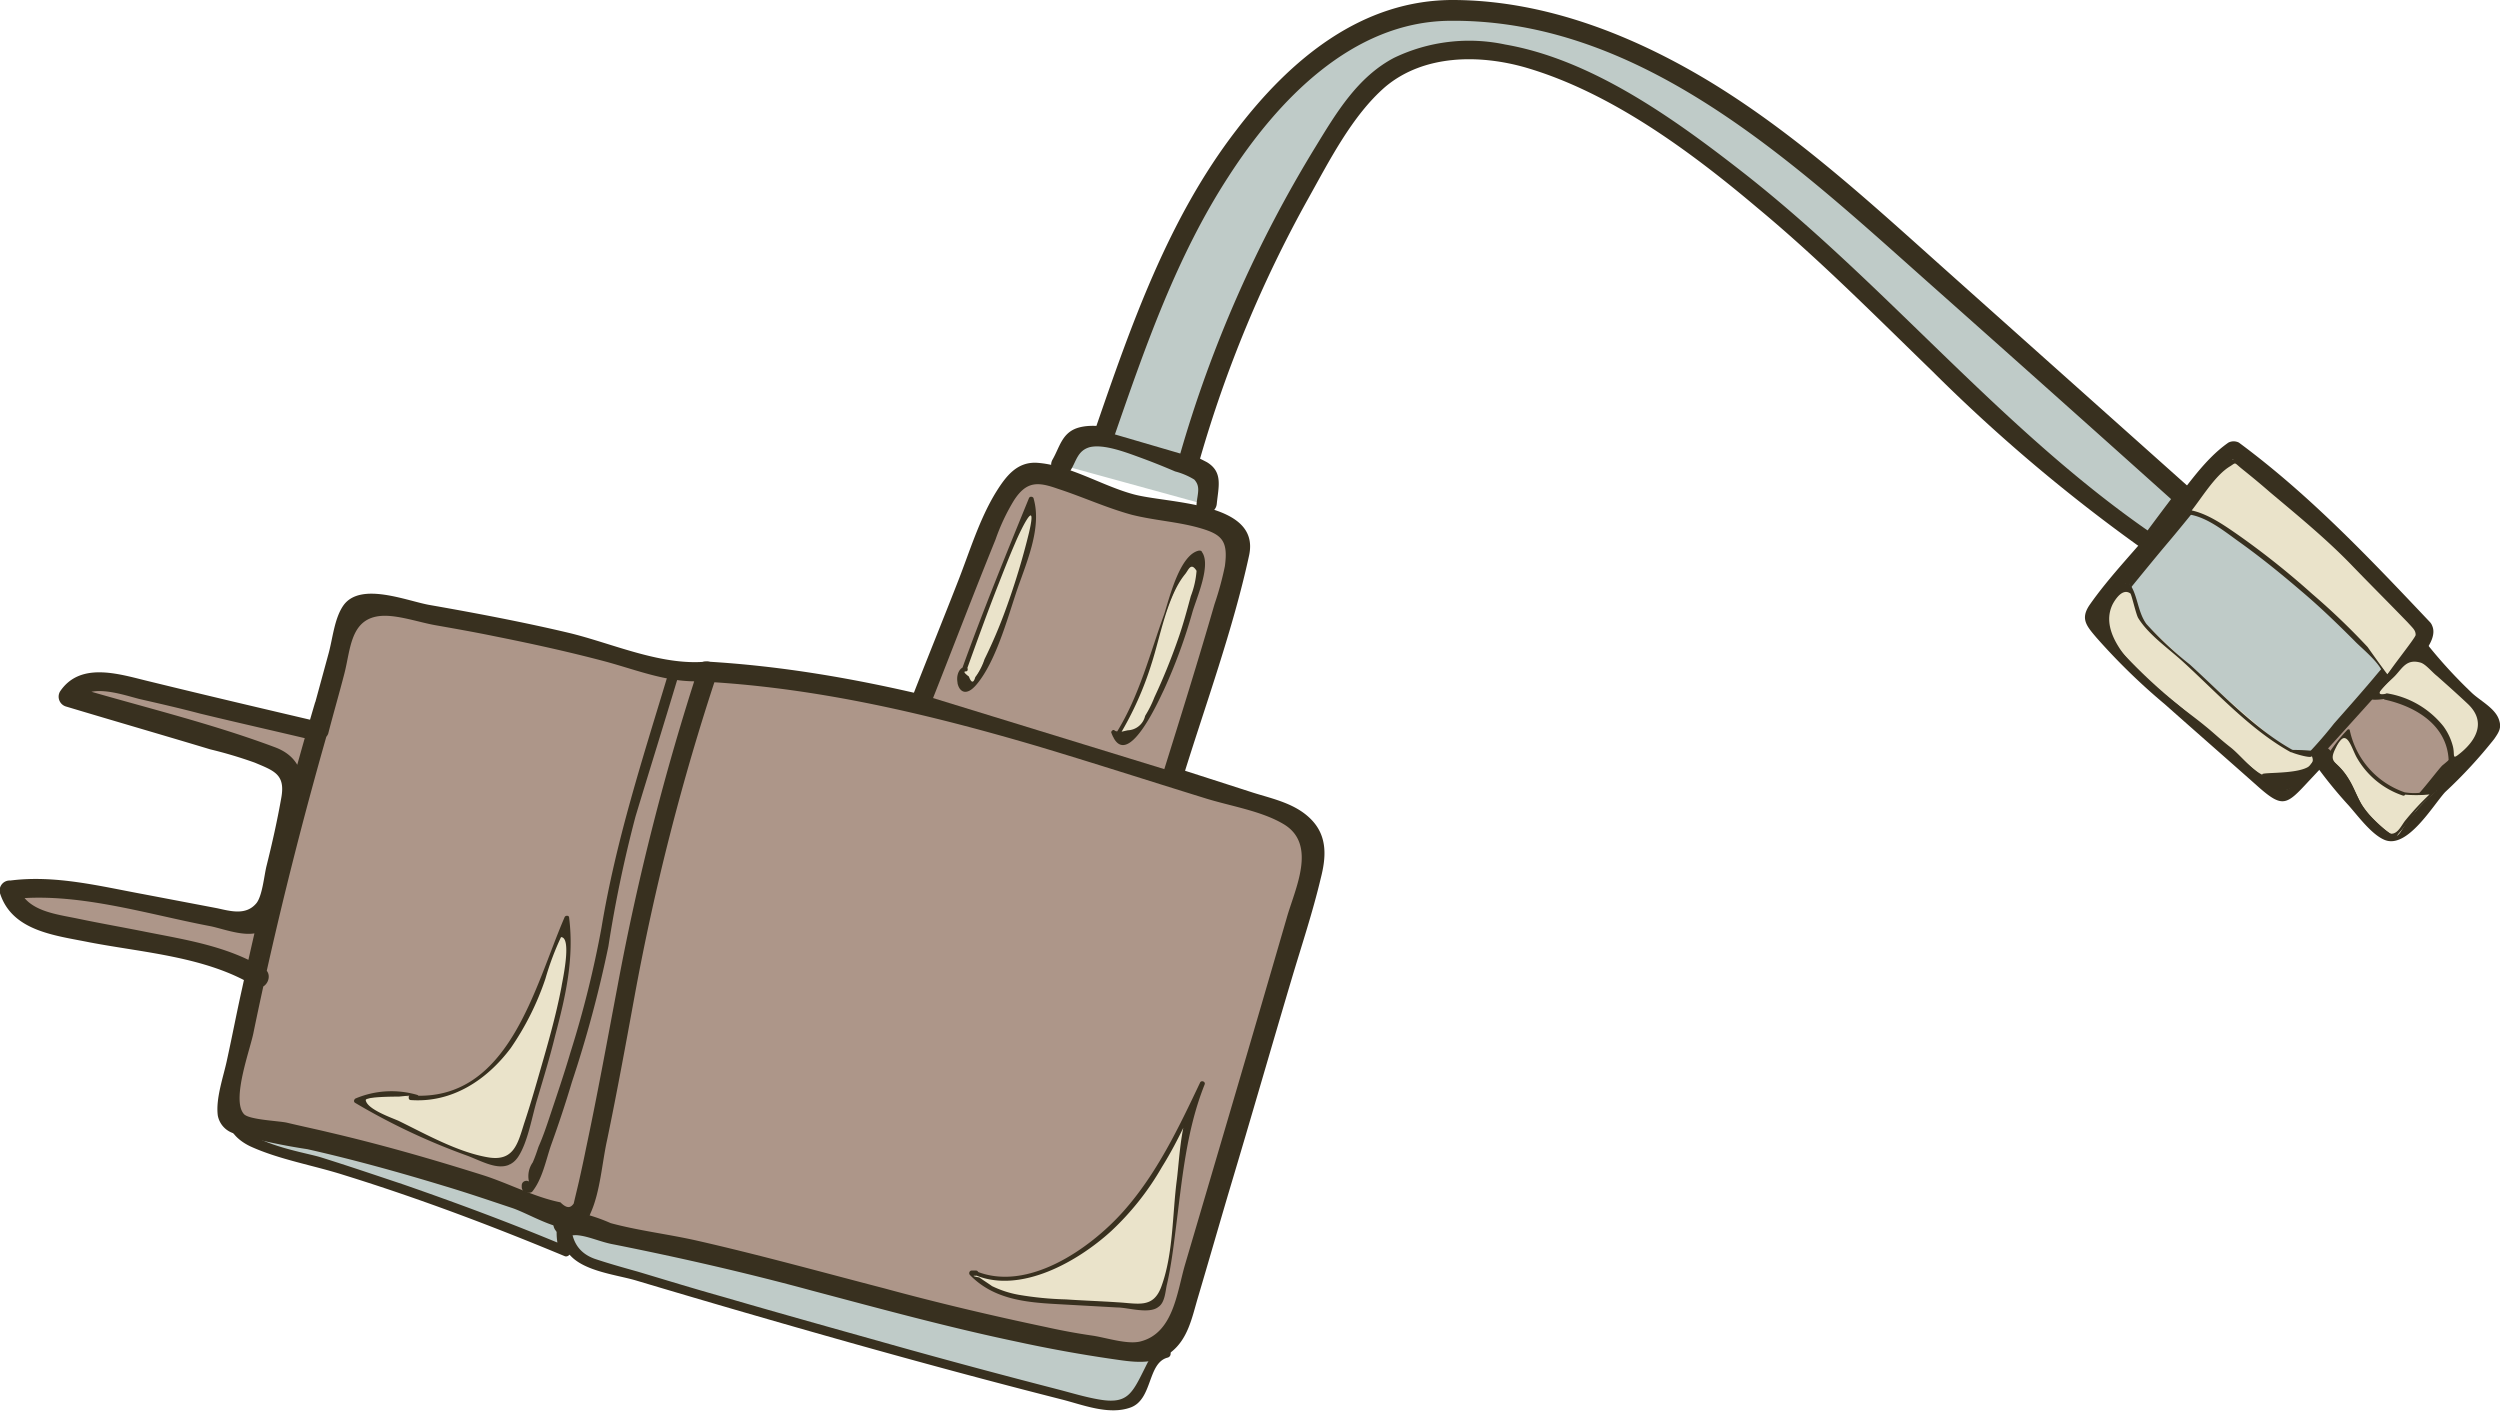 <svg xmlns="http://www.w3.org/2000/svg" viewBox="0 0 216.35 122.1"><defs><style>.cls-1{fill:#bfcbc8;}.cls-2{fill:#38301f;}.cls-3{fill:#ad9689;}.cls-4{fill:#eae3ca;}</style></defs><title>charga</title><g id="Layer_2" data-name="Layer 2"><g id="candle"><path class="cls-1" d="M100.9,117.1c-.7,0-1.2.75-1.4,1.45a7,7,0,0,1-.6,2c-.9,1.4-3,1.15-4.55.75q-21.6-5.55-42.9-12a3.92,3.92,0,0,1-1.6-.75c-1.1-1-.9-2.65-.65-4a4.19,4.19,0,0,0-.2,3.7,246.34,246.34,0,0,0-25.8-9,5.86,5.86,0,0,1-2.4-1.1,1.93,1.93,0,0,1-.45-2.4"/><path class="cls-2" d="M100.75,116.7c-1,.25-1.25.85-1.7,1.75-1.1,2.2-1.5,3.1-4,2.65-1.15-.2-2.3-.55-3.45-.85-4.85-1.25-9.7-2.55-14.5-3.9s-9.65-2.7-14.45-4.1c-2.5-.7-4.95-1.45-7.45-2.2-1.25-.35-2.5-.7-3.7-1.1-2-.7-2.25-2.45-2-4.25.05-.45-.6-.85-.8-.35a5.42,5.42,0,0,0-.25,4.05l.55-.55c-4.65-1.95-9.35-3.7-14.1-5.35-2.4-.8-4.75-1.6-7.15-2.35-1.6-.5-8.2-1.45-7-4.3.2-.55-.65-.75-.85-.25-.65,1.65.3,2.9,1.75,3.6,2.5,1.15,5.5,1.65,8.15,2.5,6.45,2,12.8,4.4,19.05,7,.3.15.65-.25.55-.55a4.05,4.05,0,0,1,.15-3.4l-.8-.35c-.2,1.35-.45,2.9.4,4,1.15,1.6,4.15,1.9,5.85,2.4q9.3,2.78,18.6,5.4c6.05,1.7,12.15,3.35,18.25,4.9,1.8.45,4.1,1.4,6,.7S99.3,118,101,117.5C101.55,117.4,101.3,116.55,100.75,116.7Z"/><path class="cls-3" d="M49,105.25c-1,1.45,1.4.35,2.2.8a8,8,0,0,0,2.55.8c14.7,2.6,28.84,8,43.59,9.9a5.14,5.14,0,0,0,2.76-.15c1.4-.6,2-2.25,2.4-3.7l9-30.6c.6-2.1,1.25-4.2,1.85-6.35a5.55,5.55,0,0,0,.15-3.7c-.65-1.45-2.35-2.1-3.85-2.55-4-1.25-8.1-2.55-12.15-3.8C85.25,62.05,73.9,58.7,61.1,58"/><path class="cls-2" d="M48.2,104.85c-.4.75-.55,1.55.35,2,.45.2,1,0,1.45.05,1,.1,2,.6,3.15.8,5.75,1.15,11.45,2.45,17.15,4,5.85,1.55,11.7,3.15,17.65,4.4q4.13.9,8.25,1.5c1.75.25,3.6.6,5.1-.55s1.85-3,2.35-4.7c.95-3.2,1.85-6.35,2.8-9.55,1.8-6,3.55-12.1,5.35-18.15.85-2.85,1.8-5.7,2.5-8.65.45-1.75.6-3.55-.75-5s-3.35-1.85-5.1-2.4c-3.1-1-6.2-2-9.35-3-12.45-3.9-24.9-7.6-38-8.35C60,57.2,60,59,61.1,59c9.75.55,19.25,2.8,28.6,5.55,4.85,1.45,9.65,3,14.5,4.5,2.2.7,4.9,1.1,6.85,2.25,3,1.75,1,5.65.3,8.15-2.9,10-5.85,20-8.8,30-.7,2.4-1,5.95-3.9,6.65-1.1.25-2.8-.3-4-.5-1.4-.2-2.75-.45-4.1-.75-4.75-1-9.4-2.1-14-3.35-5.4-1.4-10.8-2.9-16.3-4.15-2.45-.55-5-.85-7.4-1.5a15,15,0,0,0-2.1-.75,2.15,2.15,0,0,0-.8,0c-.15,0-.3,0-.45,0-.6,0-.55.15.15.55C50.3,104.75,48.75,103.85,48.2,104.85Z"/><path class="cls-3" d="M79.9,60.15c1.8-4.55,3.6-9.15,5.4-13.7A16,16,0,0,1,88,41.55a1.85,1.85,0,0,1,2.15-.65c3,.7,5.6,2.15,8.55,2.85,2.8.65,5.9.6,8.3,2.25a1.33,1.33,0,0,1,.5.55,1.1,1.1,0,0,1,0,.7c-1.75,6.6-3.8,13.1-5.8,19.6"/><path class="cls-2" d="M80.75,60.4c1.8-4.55,3.55-9.15,5.4-13.7a17.56,17.56,0,0,1,1.6-3.4c1.1-1.7,2.1-1.6,3.8-1,2.15.7,4.2,1.65,6.4,2.25,2,.5,4,.6,5.9,1.15S106.3,46.8,106,49a27,27,0,0,1-.9,3.3c-1.4,4.85-2.9,9.65-4.4,14.45-.35,1.1,1.35,1.55,1.7.45,1.95-6.3,4.3-12.7,5.7-19.15,1-4.7-7.15-4.45-10.1-5.3-2.7-.75-5.45-2.5-8.25-2.7-1.7-.1-2.65,1.1-3.5,2.45-1.5,2.4-2.35,5.3-3.4,7.95-1.25,3.2-2.55,6.4-3.8,9.6C78.65,61,80.35,61.45,80.75,60.4Z"/><path class="cls-1" d="M91.9,40.25c.55-.7.6-1.8,1.35-2.2a1.89,1.89,0,0,1,1-.2c2.5,0,4.9,1,7.25,1.95l2.5,1.05a1.13,1.13,0,0,1,.55.4c.1.15.05.35.05.55-.05.65-.1,1.25-.15,1.9"/><path class="cls-2" d="M92.65,40.7c.5-.8.6-1.7,1.65-2,1.2-.3,3.15.45,4.25.85s2.1.8,3.15,1.25a6.08,6.08,0,0,1,1.65.7c.55.6.3,1.15.2,2.1-.1,1.15,1.65,1.1,1.75,0,.15-1.5.55-2.75-.85-3.6a30.63,30.63,0,0,0-6.25-2.45c-1.45-.45-3.5-1-5-.5-1.3.45-1.5,1.65-2.1,2.7A.89.89,0,0,0,92.65,40.7Z"/><path class="cls-1" d="M103,39.5a105.9,105.9,0,0,1,12.85-28.35A18.9,18.9,0,0,1,119.3,6.9a13.14,13.14,0,0,1,10-2.55A28.55,28.55,0,0,1,139.2,8c19.35,10.65,28.7,26.55,47,39l2.95-4c-8-7.2-15.55-13.85-23.6-21-5.6-5-11.25-10-17.6-13.95S134.35,1.2,126.85.9a18.82,18.82,0,0,0-6.45.7,19.78,19.78,0,0,0-5.7,3.1,43.12,43.12,0,0,0-11.9,14.85,131,131,0,0,0-7.15,17.8"/><path class="cls-2" d="M103.85,39.7a107,107,0,0,1,9.3-22.4C115,14,117,10,119.9,7.5c3.35-2.8,8.15-2.8,12.15-1.65C139.4,8,146.3,13.1,152.1,18c5.3,4.4,10.15,9.3,15.1,14.1A145.17,145.17,0,0,0,185.7,47.7a.89.89,0,0,0,1.2-.3c1-1.3,1.95-2.65,2.95-3.95a.83.83,0,0,0-.15-1.05c-7-6.25-14-12.5-21-18.75-6.5-5.8-12.9-11.75-20.35-16.35C141.6,3.15,133.85.05,125.85,0S111.65,5.15,107,11.25c-5.9,7.65-9.1,16.85-12.2,25.85-.35,1,1.35,1.55,1.7.45,2.65-7.65,5.35-15.4,9.8-22.25C110.55,8.7,117,1.9,125.4,1.8c16.7-.2,30,12.45,41.65,22.8q10.72,9.52,21.4,19.1l-.15-1.05c-1,1.3-2,2.65-3,4l1.2-.3c-13.2-9-23.2-21.7-35.75-31.5-5.9-4.6-13-9.7-20.5-11A15,15,0,0,0,120.65,5c-3.15,1.65-5,4.75-6.8,7.7A108,108,0,0,0,102.1,39.4C101.85,40.35,103.55,40.8,103.85,39.7Z"/><path class="cls-1" d="M209.65,54.5c-1.3-1.35-2.6-2.75-3.85-4.1-1.05-1.1-2.1-2.25-3.2-3.35a83.44,83.44,0,0,0-9.3-8l-.75.5c-3.4,4.15-6.85,8.3-10.25,12.45-.1.15-.15.35-.3.45-.5.5-.85.75-.8.9.25.8,3.4,4,5.35,5.7,3.55,3.15,7.1,6.25,10.65,9.4a.43.43,0,0,0,.3.15.51.51,0,0,0,.35-.2c4.1-4.35,8.05-8.8,11.8-13.45,0-.1.15-.2.15-.3Z"/><path class="cls-2" d="M210.3,53.85c-5.25-5.55-10.4-11-16.55-15.55a1,1,0,0,0-.9,0c-2.3,1.6-3.95,4.35-5.75,6.5-2,2.5-4.5,5-6.3,7.6-.75,1.15-.25,1.75.6,2.75a54.44,54.44,0,0,0,5.95,5.8c2.7,2.4,5.45,4.8,8.15,7.2,2.05,1.8,2.4,1.5,4.25-.5,2.6-2.75,5.1-5.6,7.5-8.45.85-1.05,4.15-3.6,3.15-5.2a.87.87,0,0,0-1.5.9,47.49,47.49,0,0,0-3.5,3.8c-1.1,1.3-2.25,2.6-3.4,3.9a36.3,36.3,0,0,1-3.5,3.85c-1.05.85-.9.9-2.1.15a12.93,12.93,0,0,1-1.75-1.55c-2.65-2.3-5.3-4.6-7.9-6.95-.8-.75-1.65-1.55-2.4-2.35-.35-.35-2.35-2-2.25-2.6-.1.7.45,0,.65-.15a15.11,15.11,0,0,0,1.7-2.2c1.1-1.35,2.2-2.7,3.3-4s2.2-2.7,3.3-4a26.41,26.41,0,0,1,1.8-2.2,1.87,1.87,0,0,1,.65-.6v.4a15.53,15.53,0,0,1,2.6,2.05c.7.55,1.35,1.15,2,1.7,1.1,1,2.15,2,3.2,3,2.65,2.6,5.15,5.35,7.7,8.05C209.8,56,211.05,54.7,210.3,53.85Z"/><path class="cls-3" d="M200.9,65.4a36.52,36.52,0,0,0,5.7,6.4c.15.1.3.25.5.2a.5.5,0,0,0,.25-.2c2.65-2.8,5.25-5.65,7.9-8.45a.76.76,0,0,0,.3-.5.82.82,0,0,0-.4-.6,35.84,35.84,0,0,1-5.9-6.1"/><path class="cls-2" d="M200.15,65.85a38.65,38.65,0,0,0,3.1,3.85c.8.9,2,2.55,3.15,3,1.95.75,4.15-3,5.2-4.15a41,41,0,0,0,4.25-4.6c.45-.65.65-1,.4-1.7-.35-1-1.7-1.65-2.4-2.35a41.77,41.77,0,0,1-4-4.4c-.7-.9-1.95.35-1.25,1.25a39.93,39.93,0,0,0,4.65,5c.3.3.65.55.95.85.5.25.45.55-.2.85a14,14,0,0,1-2.65,2.8c-.85.9-3.35,4.55-4.7,4.35-.65-.1-2-1.95-2.4-2.45A39.74,39.74,0,0,1,201.7,65C201,64.05,199.45,64.9,200.15,65.85Z"/><path class="cls-3" d="M22.4,84.55c-2.25-1.55-5-2.1-7.7-2.6-3-.6-6-1.15-9-1.75-2-.4-4.46-1.15-4.86-3.15a22.43,22.43,0,0,1,8,.55C13,78.4,17.2,79.15,21.4,80a1.12,1.12,0,0,0,.9-.1,1,1,0,0,0,.35-.65,104.54,104.54,0,0,0,2.6-10.9,2.85,2.85,0,0,0,0-1.45C25,66,24,65.65,23.15,65.4,17.4,63.7,11.65,62,5.9,60.25c.7-1.5,2.85-1.4,4.45-1l17,4c.85-3.15,1.7-6.3,2.6-9.45a2,2,0,0,1,.9-1.45,1.94,1.94,0,0,1,1.3,0,187.9,187.9,0,0,1,23,4.85c1.95.55,3.95,1.2,5.95.9-.85,2.6-1.75,5.2-2.5,7.8-3.75,12.6-5.35,25.75-8.3,38.55-.1.4-.25.85-.65,1a1.7,1.7,0,0,1-.7-.1,172.63,172.63,0,0,0-28.2-8,1.32,1.32,0,0,1-.95-.45c-.25-.3-.15-.75-.1-1.1C22,84.1,24.7,72.5,28.05,61.1"/><path class="cls-2" d="M22.85,83.8c-3.1-1.9-6.65-2.45-10.2-3.15-2-.4-4-.75-5.91-1.15s-4.49-.65-5.14-2.75c-.3.35-.56.75-.86,1.1,5.7-.75,11.91,1.25,17.46,2.3,1.25.25,3.55,1.2,4.7.25C24.25,79.25,24.55,75.6,25,74c.75-3.25,2.85-7.85-1.25-9.35C18,62.5,12,61.1,6.15,59.35c.2.45.34.85.54,1.3,1-1.6,4-.5,5.41-.15,1.75.4,3.5.8,5.2,1.25,3.3.8,6.65,1.55,10,2.35a1,1,0,0,0,1.1-.6c.45-1.75.95-3.45,1.4-5.2.55-2.1.5-4.8,3.2-5,1.4-.1,3.25.55,4.65.8,1.7.3,3.4.6,5.1.95,3.25.65,6.45,1.35,9.65,2.2,2.95.8,5.8,2,8.9,1.65-.3-.35-.55-.75-.85-1.1a217.43,217.43,0,0,0-7,27.5c-.9,4.75-1.75,9.45-2.75,14.15-.2,1-.4,1.9-.6,2.8-.15.65-.3,1.25-.45,1.9-.3.45-.65.4-1.15-.1-2.25-.45-4.5-1.65-6.7-2.35C37.35,100.3,33,99.05,28.5,98c-1.25-.3-2.45-.55-3.7-.85-.7-.15-3.3-.25-3.7-.75-1.1-1.25.6-5.7.85-7.1,1.95-9.45,4.3-18.75,7-28a.88.88,0,0,0-1.7-.45q-3.6,12.23-6.3,24.7c-.45,2-.85,4.1-1.3,6.15-.3,1.45-1,3.35-.8,4.85A2,2,0,0,0,20.3,98.1a52.19,52.19,0,0,0,6.3,1.35c4,.9,7.95,2,11.9,3.2,2,.6,3.9,1.25,5.85,1.9,1.45.5,3.85,2,5.35,1.75a2,2,0,0,0,1.4-1.3c.85-1.85,1-4.4,1.45-6.4.85-4.1,1.6-8.2,2.35-12.3a206.35,206.35,0,0,1,7.15-27.95.89.89,0,0,0-.85-1.1c-4,.4-8.25-1.6-12.05-2.5s-8-1.7-12-2.4c-1.95-.35-5.9-2-7.4,0-.8,1.1-.95,2.85-1.3,4.15l-1.8,6.6c.35-.2.7-.4,1.1-.6-4.9-1.15-9.8-2.3-14.7-3.5-2.55-.6-6.06-1.85-7.86.85a.89.89,0,0,0,.55,1.3c4.16,1.25,8.31,2.45,12.46,3.7a37.47,37.47,0,0,1,3.85,1.15c1.65.7,2.65,1,2.3,3s-.8,4-1.3,6c-.2.85-.35,2.5-.85,3.15-.9,1.1-2.25.7-3.4.45l-6.3-1.2C8.69,76.7,4.8,75.7.9,76.2A.87.87,0,0,0,0,77.3c1.05,3.3,4.8,3.65,7.75,4.25,4.71.9,10.16,1.25,14.31,3.8C22.9,85.9,23.8,84.4,22.85,83.8Z"/><path class="cls-2" d="M45.15,102.6v.15a.62.62,0,0,0,.2.4s.09,0,.14,0a.55.55,0,0,0,.55,0c.9-1.1,1.2-2.75,1.65-4.05.65-1.8,1.25-3.6,1.8-5.45A104.31,104.31,0,0,0,52.65,81.9,109.61,109.61,0,0,1,55,70.65c1.21-4,2.46-8,3.66-12a.45.45,0,0,0-.86-.25c-2.2,7.3-4.5,14.35-5.75,21.9a89.69,89.69,0,0,1-2.69,10.8C48.8,93,48.2,94.75,47.6,96.55c-.3.9-.6,1.8-1,2.7-.15.45-.3.9-.5,1.35a2.07,2.07,0,0,0-.21,2C46,102.05,45.15,102.05,45.15,102.6Z"/><path class="cls-4" d="M189.25,44.25c3.6.15,17.55,13,17.2,14.25a24.75,24.75,0,0,0,3-3.75c0-.15-6.95-7.1-7.2-7.45s-8.8-7.55-9-7.55S189.25,44.25,189.25,44.25Z"/><path class="cls-2" d="M189.25,44.5c1.6.15,3.15,1.4,4.4,2.3,1.9,1.35,3.75,2.85,5.5,4.35,1.6,1.35,3.1,2.8,4.6,4.3.55.6,2.55,2.15,2.5,3.1a.23.23,0,0,0,.4.15c.65-.65,3.15-2.9,3.1-4-.05-.65-1.45-1.65-1.9-2-2-2.1-4-4.35-6.25-6.25-1.45-1.3-3-2.55-4.45-3.8-.9-.75-2.35-2.6-3.5-2.9-1.4-.35-3.6,3.35-4.5,4.4-.2.2.15.55.3.3,1-1.2,2.2-3.3,3.55-4.1.55-.35.3-.35,1.05.25s1.6,1.3,2.4,2c2.5,2.1,5,4.15,7.2,6.45,1.55,1.6,3.15,3.2,4.7,4.8.5.55.7.7.7,1.1,0,.25-2.6,3.45-2.4,3.45-.05,0-1.65-2.25-1.75-2.4a59.41,59.41,0,0,0-4.8-4.6,69.79,69.79,0,0,0-6.4-5.1c-1.3-.9-2.85-2-4.45-2.2C189,44,189,44.45,189.25,44.5Z"/><path class="cls-4" d="M206.45,60.35a8.09,8.09,0,0,1,4.05,1.95,5,5,0,0,1,1.6,4.1,19.89,19.89,0,0,0,3-3.5,1.06,1.06,0,0,0,.15-.35.51.51,0,0,0-.2-.35,65.66,65.66,0,0,0-5.9-5.3c-.1,0-.2-.15-.3-.15s-.2.1-.3.2c-1.05,1.15-2.1,2.35-3.15,3.5A4.1,4.1,0,0,0,206.45,60.35Z"/><path class="cls-2" d="M206.4,60.55c2.9.65,5.7,2.45,5.5,5.8a.23.23,0,0,0,.4.15c.8-.75,3.15-2.7,3.15-4,0-1.1-2.45-2.65-3.15-3.3s-2.45-2.8-3.55-2.8c-.4,0-.9.75-1.1,1-.85.9-1.65,1.85-2.45,2.75-.15.15,0,.35.15.4a4.48,4.48,0,0,0,1.15-.1c.3,0,.15-.5-.1-.4-1.3.25.5-1.15.9-1.6.65-.7,1-1.45,2.2-1.1.45.15,1,.85,1.4,1.15.9.8,1.8,1.6,2.7,2.45,1.5,1.45.8,3-.65,4.2-.85.7-.45.2-.7-.65a5.05,5.05,0,0,0-.8-1.65,7.84,7.84,0,0,0-4.9-2.85C206.25,60.1,206.15,60.5,206.4,60.55Z"/><path class="cls-4" d="M84.45,110.15a4.71,4.71,0,0,0,2.35.45c4.25-.2,8.1-2.7,10.85-5.9s4.6-7.1,6.45-10.9c-2.5,5.75-2,12.4-3.55,18.45a1.33,1.33,0,0,1-.35.7,1.36,1.36,0,0,1-.8.15c-2.7-.15-5.35-.3-8.05-.4s-5.55-.45-7.25-2.45Z"/><path class="cls-2" d="M84.4,110.35c3.95,1.65,8.9-1.2,11.75-3.8a23.67,23.67,0,0,0,4.4-5.55c.75-1.2,1.4-2.45,2-3.7a16.83,16.83,0,0,0,1-1.9c.1-.45.5-1.4-.15-.5-1.2,1.75-1.3,5.1-1.55,7.15-.4,3-.3,6.45-1.35,9.3-.7,1.9-2,1.45-3.8,1.35-1.5-.1-3-.15-4.45-.25a28.45,28.45,0,0,1-4.1-.4,8.86,8.86,0,0,1-2.3-.75c-.35-.25-.75-.5-1.1-.75q-.82-.15-.3-.15a.22.22,0,0,0,0-.45H84.1a.23.23,0,0,0-.15.4c2,2.05,4.7,2.35,7.4,2.5l5.35.3c.9,0,2.75.6,3.55-.05.6-.4.6-1.45.75-2,.35-1.55.55-3.15.75-4.75.55-4.25.9-8.5,2.5-12.5.1-.25-.3-.4-.4-.15-1.85,3.9-3.75,7.9-6.65,11.15s-8.3,7-12.75,5.15C84.25,109.85,84.15,110.25,84.4,110.35Z"/><path class="cls-4" d="M83.5,57.8c1.75-4.95,3.7-9.9,5.75-14.75A5.71,5.71,0,0,1,89,46.9a54.29,54.29,0,0,1-4.75,12.15c-.15.3-.4.6-.7.6s-.7-.4-.7-.75a1.93,1.93,0,0,1,.4-1Z"/><path class="cls-2" d="M83.7,57.85c.9-2.5,1.8-5,2.75-7.4.45-1.15.9-2.3,1.4-3.45.35-.85,2-4.35,1.2-.9a62.83,62.83,0,0,1-2,6.6,42.07,42.07,0,0,1-1.85,4.35,5.05,5.05,0,0,1-.8,1.55c-.15.55-.35.5-.55-.05-.4-.3-.5-.45-.25-.45s.15-.5-.1-.4c-1.25.25-.65,3.5,1,1.55s2.65-5.6,3.45-8,2.25-5.5,1.5-8.1c0-.15-.3-.25-.4-.05-2,4.9-4,9.8-5.8,14.8C83.2,58,83.6,58.1,83.7,57.85Z"/><path class="cls-4" d="M96.7,63.5c3-4.65,3.45-10.6,6.45-15.25.15-.2.35-.45.55-.35s.25.45.2.7a48.39,48.39,0,0,1-5.1,14.3c-.3.5-.6,1.1-1.2,1.3s-1.35-.15-1.3-.75Z"/><path class="cls-2" d="M96.9,63.6a28.22,28.22,0,0,0,2.75-6.15c.75-2.3,1.35-5.85,2.9-7.75.3-.35.5-1.1,1-.3a7.68,7.68,0,0,1-.5,2.2c-.35,1.3-.7,2.6-1.15,3.85a52.88,52.88,0,0,1-2,4.9,9.56,9.56,0,0,1-.8,1.6,1.6,1.6,0,0,1-1.5,1.25c-1.15.25-1.46.4-.91.5.3,0,.4-.35.1-.4-.1,0-.25,0-.35-.1s-.35.1-.25.25c1.31,3.5,4.16-3,4.51-3.7a46.08,46.08,0,0,0,2.5-6.8c.35-1.2,1.65-4.1.8-5.2,0-.1-.15-.1-.25-.1-1.65.35-2.55,4.1-3,5.5-1.25,3.45-2.15,7.05-4.1,10.2A.2.2,0,1,0,96.9,63.6Z"/><path class="cls-4" d="M35.55,95c3.69.45,7.1-2.15,9.1-5.3S47.49,82.9,49,79.5c.55,3-.14,6.15-.94,9.15-1,3.7-2.05,7.35-3.25,11-.15.45-.36,1-.81,1.15a1.73,1.73,0,0,1-1-.1A56.55,56.55,0,0,1,31,95.4a7.06,7.06,0,0,1,5.15-.3Z"/><path class="cls-2" d="M35.55,95.2c3.55.25,6.55-1.7,8.65-4.5a24.08,24.08,0,0,0,3-6,24,24,0,0,1,1.35-3.6c1,0,.05,4.1.05,4.25-.5,2.65-1.25,5.2-2,7.8-.4,1.4-.8,2.75-1.25,4.1-.55,1.75-.9,3.3-3.15,2.9-2.6-.45-5.35-2-7.7-3.15-.55-.25-2.75-1-2.85-1.8,0-.3,2.55-.3,2.9-.3-.15,0,1.85-.15,1.05-.2a.26.26,0,0,0-.05.5c.15,0,.3,0,.5,0a.23.23,0,0,0,.05-.45,8,8,0,0,0-5.3.3c-.15.05-.25.3-.05.4A56.48,56.48,0,0,0,40.4,100c1.5.55,3.35,1.75,4.45.1.85-1.3,1.2-3.55,1.65-5,.55-1.85,1.1-3.65,1.55-5.5.9-3.4,1.65-6.65,1.2-10.2,0-.2-.35-.2-.4,0-2.6,6-4.8,16-13.25,15.4C35.3,94.75,35.3,95.2,35.55,95.2Z"/><path class="cls-4" d="M198.35,65a11.43,11.43,0,0,1-2-1.4q-5.18-4.35-10.05-9a5.81,5.81,0,0,1-1.45-1.85c-.25-.7-.25-1.45-.55-2.15-.05,0-.05-.15-.15-.15s-.2.05-.25.15c-.35.45-.65,1-1,1.4a4.65,4.65,0,0,0-.8,1.85,3.22,3.22,0,0,0,.9,1.9A46,46,0,0,0,188.5,61c2.65,2.25,5.3,4.55,8,6.8a2.06,2.06,0,0,0,.95.55c.65.1,1.2-.5,1.6-1,.55-.75,1.15-1.5,1.7-2.2A2.71,2.71,0,0,1,198.35,65Z"/><path class="cls-2" d="M198.4,64.9c-3.25-1.8-6.15-4.9-8.9-7.4a31.08,31.08,0,0,1-3.75-3.5c-.8-1.1-.75-2.65-1.55-3.6a.09.09,0,0,0-.15,0c-1.2.7-2.4,2.85-2,4.25.3,1.1,1.5,2.05,2.25,2.8,1.3,1.3,2.7,2.5,4.1,3.7s2.9,2.45,4.35,3.7c1.1,1,2.7,3,4.1,3.45,1.85.7,3.05-1.9,4-3.1,0-.1-.05-.2-.1-.15a17.2,17.2,0,0,0-2.3-.15.11.11,0,0,0-.1.2c-.2,0,1.85.65,1.7.3.95,1.95-5.25,1.25-4.15,1.7-1-.4-2-1.75-2.9-2.45s-1.45-1.25-2.2-1.85c-2.4-2-9.9-6.75-7.95-10.55.25-.45.85-1.35,1.5-.9.1,0,.5,1.85.7,2.15.9,1.45,2.65,2.65,3.9,3.8,2.9,2.65,5.85,5.9,9.3,7.8C198.4,65.15,198.55,65,198.4,64.9Z"/><path class="cls-4" d="M201.45,65.6c-.1,0-.15-.1-.25-.15Z"/><path class="cls-2" d="M201.5,65.65h0c.05-.05,0-.1-.05-.15s-.15-.1-.25-.15a.11.11,0,0,0-.1.2c.1,0,.15.1.25.15s.25-.1.1-.2-.15-.1-.25-.15,0,.15-.1.2c.1,0,.15.1.25.15s0-.1,0-.15C201.25,65.65,201.45,65.75,201.5,65.65Z"/><path class="cls-4" d="M208.05,68.65a5.72,5.72,0,0,1-2.45-1.4,7.56,7.56,0,0,1-2.3-4,11.73,11.73,0,0,0-1.8,2.35,5.48,5.48,0,0,1,1.75,1.8c.45.7.7,1.5,1.1,2.2A10.27,10.27,0,0,0,207,72.25a.38.38,0,0,0,.25.1c.2.05.4-.2.5-.35a14.45,14.45,0,0,1,3.15-3.6A4.36,4.36,0,0,1,208.05,68.65Z"/><path class="cls-2" d="M208.05,68.55a7.28,7.28,0,0,1-4.7-5.35c0-.1-.15-.1-.2-.05a14.59,14.59,0,0,0-1.85,2.4c-.05,0,0,.1,0,.15,1.7,1.25,2,3,3.2,4.5.45.55,1.75,2.25,2.55,2.25.45,0,.35-.15.6-.4a19,19,0,0,0,1.45-1.9,13.67,13.67,0,0,1,1.75-1.65c.1,0,0-.25-.1-.2a5.15,5.15,0,0,1-2.75.25c-.15,0-.2.2-.05.2a11.2,11.2,0,0,0,2.3,0,23.23,23.23,0,0,0-2.05,2.2c-.35.4-.65,1.2-1.25,1.2-.3,0-1.6-1.3-1.9-1.6-1-1.1-1.3-2.55-2.2-3.7-.75-1-1.35-.9-.7-2.15.9-1.9,1.3-.05,1.8.85a7.24,7.24,0,0,0,4,3.3A.13.13,0,0,0,208.05,68.55Z"/></g></g></svg>